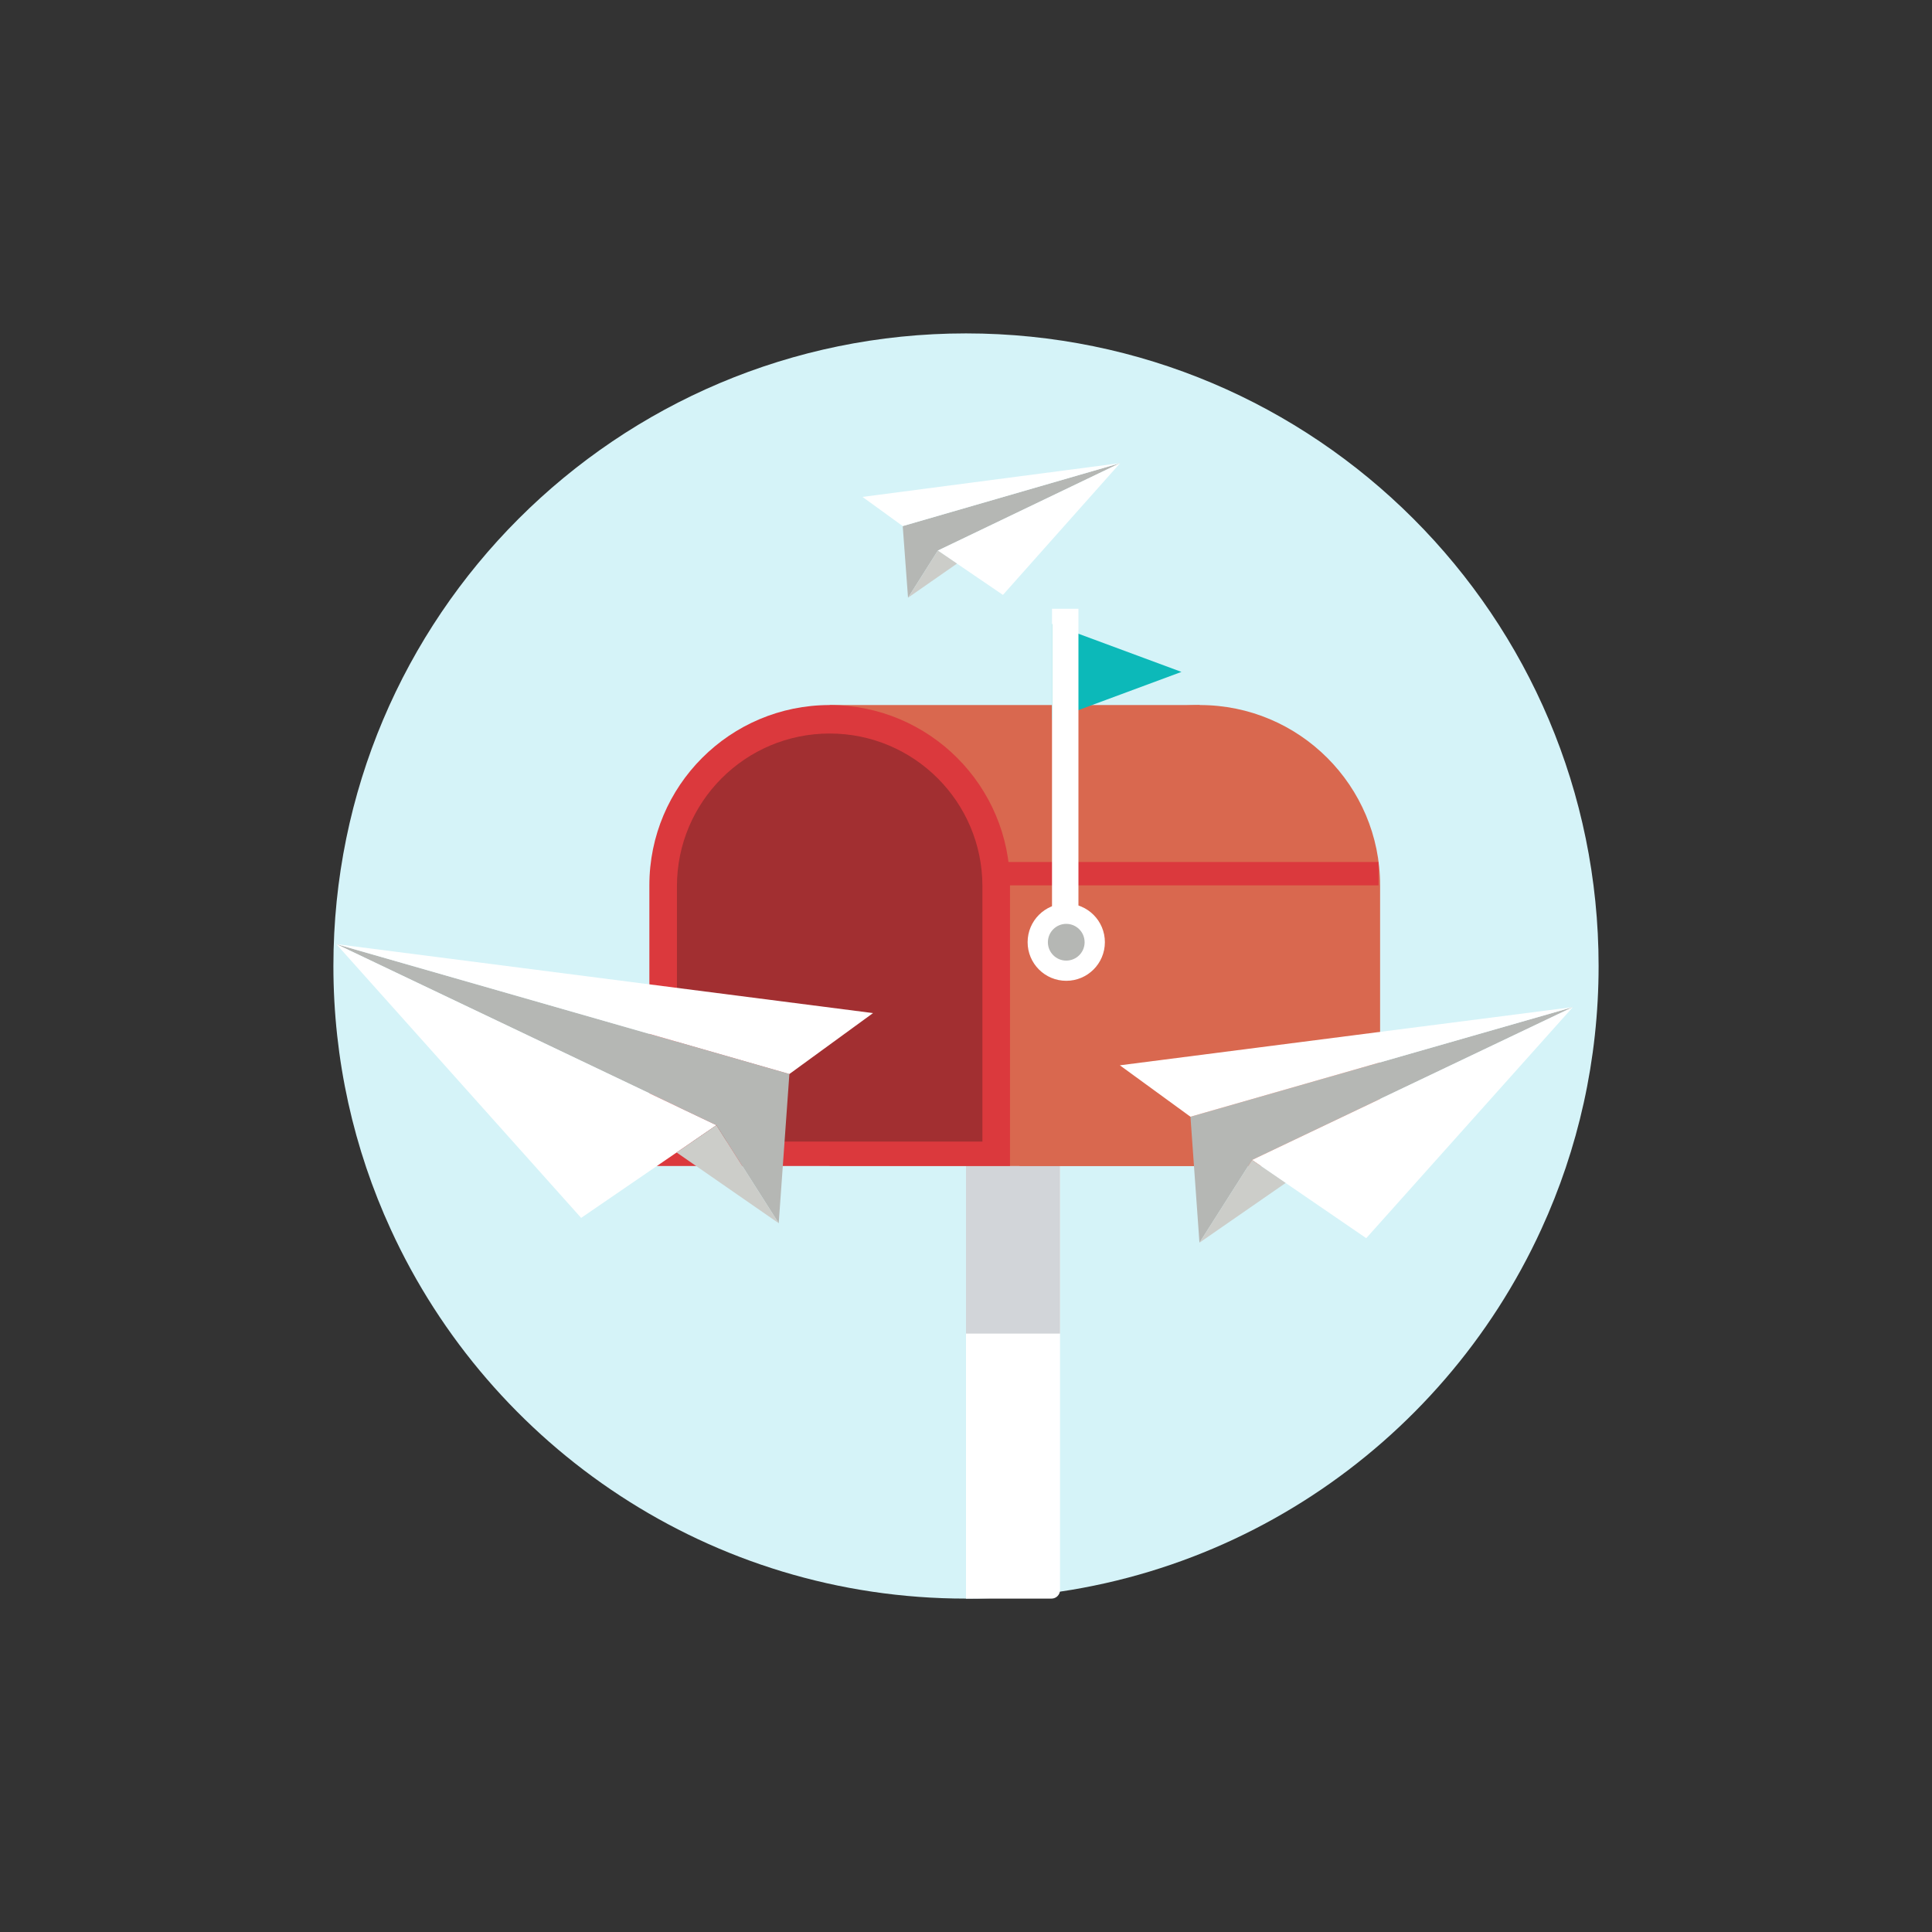 <svg width="226" height="226" viewBox="0 0 226 226" fill="none" xmlns="http://www.w3.org/2000/svg">
<rect x="0" y="0" width="226" height="226" fill="#333333" stroke="none"/>
<path d="M187 113C187 123.99 184.6 134.43 180.29 143.81C168.61 169.3 142.87 187 113 187C83.13 187 57.39 169.3 45.71 143.81C41.4 134.43 39 123.99 39 113C39 72.13 72.13 39 113 39C153.87 39 187 72.13 187 113Z" fill="#D5F3F8"/>
<path fill-rule="evenodd" clip-rule="evenodd" d="M113 187H123C123.552 187 124 186.552 124 186V136H113V187Z" fill="white"/>
<path fill-rule="evenodd" clip-rule="evenodd" d="M113 156H124V136H113V156Z" fill="#D2D5D9"/>
<path fill-rule="evenodd" clip-rule="evenodd" d="M140.348 82.474C128.7 82.474 119.255 91.919 119.255 103.567V136.395H161.44V103.567C161.44 91.919 151.996 82.474 140.348 82.474Z" fill="#D9684F"/>
<path fill-rule="evenodd" clip-rule="evenodd" d="M97.053 136.395H140.348V82.474H97.053V136.395Z" fill="#D9684F"/>
<path fill-rule="evenodd" clip-rule="evenodd" d="M97.053 82.474C85.403 82.474 75.961 91.919 75.961 103.567V136.395H118.146V103.567C118.146 91.919 108.703 82.474 97.053 82.474Z" fill="#DB393D"/>
<path fill-rule="evenodd" clip-rule="evenodd" d="M97.053 85.805C87.186 85.805 79.187 93.805 79.187 103.671V133.541H114.92V103.671C114.92 93.805 106.92 85.805 97.053 85.805Z" fill="#A22F31"/>
<path fill-rule="evenodd" clip-rule="evenodd" d="M116.47 103.567H161.257V100.834H116.47V103.567Z" fill="#DB393D"/>
<path fill-rule="evenodd" clip-rule="evenodd" d="M123.062 72.988V84.211L138.204 78.598L123.062 72.988Z" fill="#0CB9B9"/>
<path fill-rule="evenodd" clip-rule="evenodd" d="M123.062 109.435H126.153V71.214H123.062V109.435Z" fill="white"/>
<path fill-rule="evenodd" clip-rule="evenodd" d="M129.246 110.213C129.246 112.709 127.222 114.732 124.726 114.732C122.232 114.732 120.208 112.709 120.208 110.213C120.208 107.717 122.232 105.694 124.726 105.694C127.222 105.694 129.246 107.717 129.246 110.213Z" fill="white"/>
<path fill-rule="evenodd" clip-rule="evenodd" d="M126.875 110.22C126.875 111.408 125.913 112.369 124.726 112.369C123.54 112.369 122.579 111.408 122.579 110.22C122.579 109.034 123.54 108.071 124.726 108.071C125.913 108.071 126.875 109.034 126.875 110.22Z" fill="#B5B7B4"/>
<path fill-rule="evenodd" clip-rule="evenodd" d="M92.34 125.636L39.341 110.439L83.804 131.624L91.092 143.093L92.34 125.636Z" fill="#B5B7B4"/>
<path fill-rule="evenodd" clip-rule="evenodd" d="M67.98 142.466L83.804 131.624L39.341 110.439L67.98 142.466Z" fill="white"/>
<path fill-rule="evenodd" clip-rule="evenodd" d="M79.151 134.814L91.093 143.092L83.804 131.624L79.151 134.814Z" fill="#CCCDC9"/>
<path fill-rule="evenodd" clip-rule="evenodd" d="M92.34 125.636L102.125 118.508L39.341 110.439L92.34 125.636Z" fill="white"/>
<path fill-rule="evenodd" clip-rule="evenodd" d="M139.256 130.633L183.989 117.807L146.462 135.689L140.309 145.366L139.256 130.633Z" fill="#B5B7B4"/>
<path fill-rule="evenodd" clip-rule="evenodd" d="M159.819 144.839L146.462 135.689L183.989 117.807L159.819 144.839Z" fill="white"/>
<path fill-rule="evenodd" clip-rule="evenodd" d="M150.391 138.38L140.309 145.366L146.462 135.689L150.391 138.38Z" fill="#CCCDC9"/>
<path fill-rule="evenodd" clip-rule="evenodd" d="M139.256 130.633L130.998 124.617L183.989 117.807L139.256 130.633Z" fill="white"/>
<path fill-rule="evenodd" clip-rule="evenodd" d="M105.598 61.538L131.033 54.174L109.706 64.405L106.219 69.919L105.598 61.538Z" fill="#B5B7B4"/>
<path fill-rule="evenodd" clip-rule="evenodd" d="M117.32 69.591L109.706 64.405L131.033 54.174L117.32 69.591Z" fill="white"/>
<path fill-rule="evenodd" clip-rule="evenodd" d="M111.945 65.93L106.219 69.919L109.706 64.405L111.945 65.93Z" fill="#CCCDC9"/>
<path fill-rule="evenodd" clip-rule="evenodd" d="M105.598 61.538L100.891 58.128L131.033 54.174L105.598 61.538Z" fill="white"/>
</svg>
